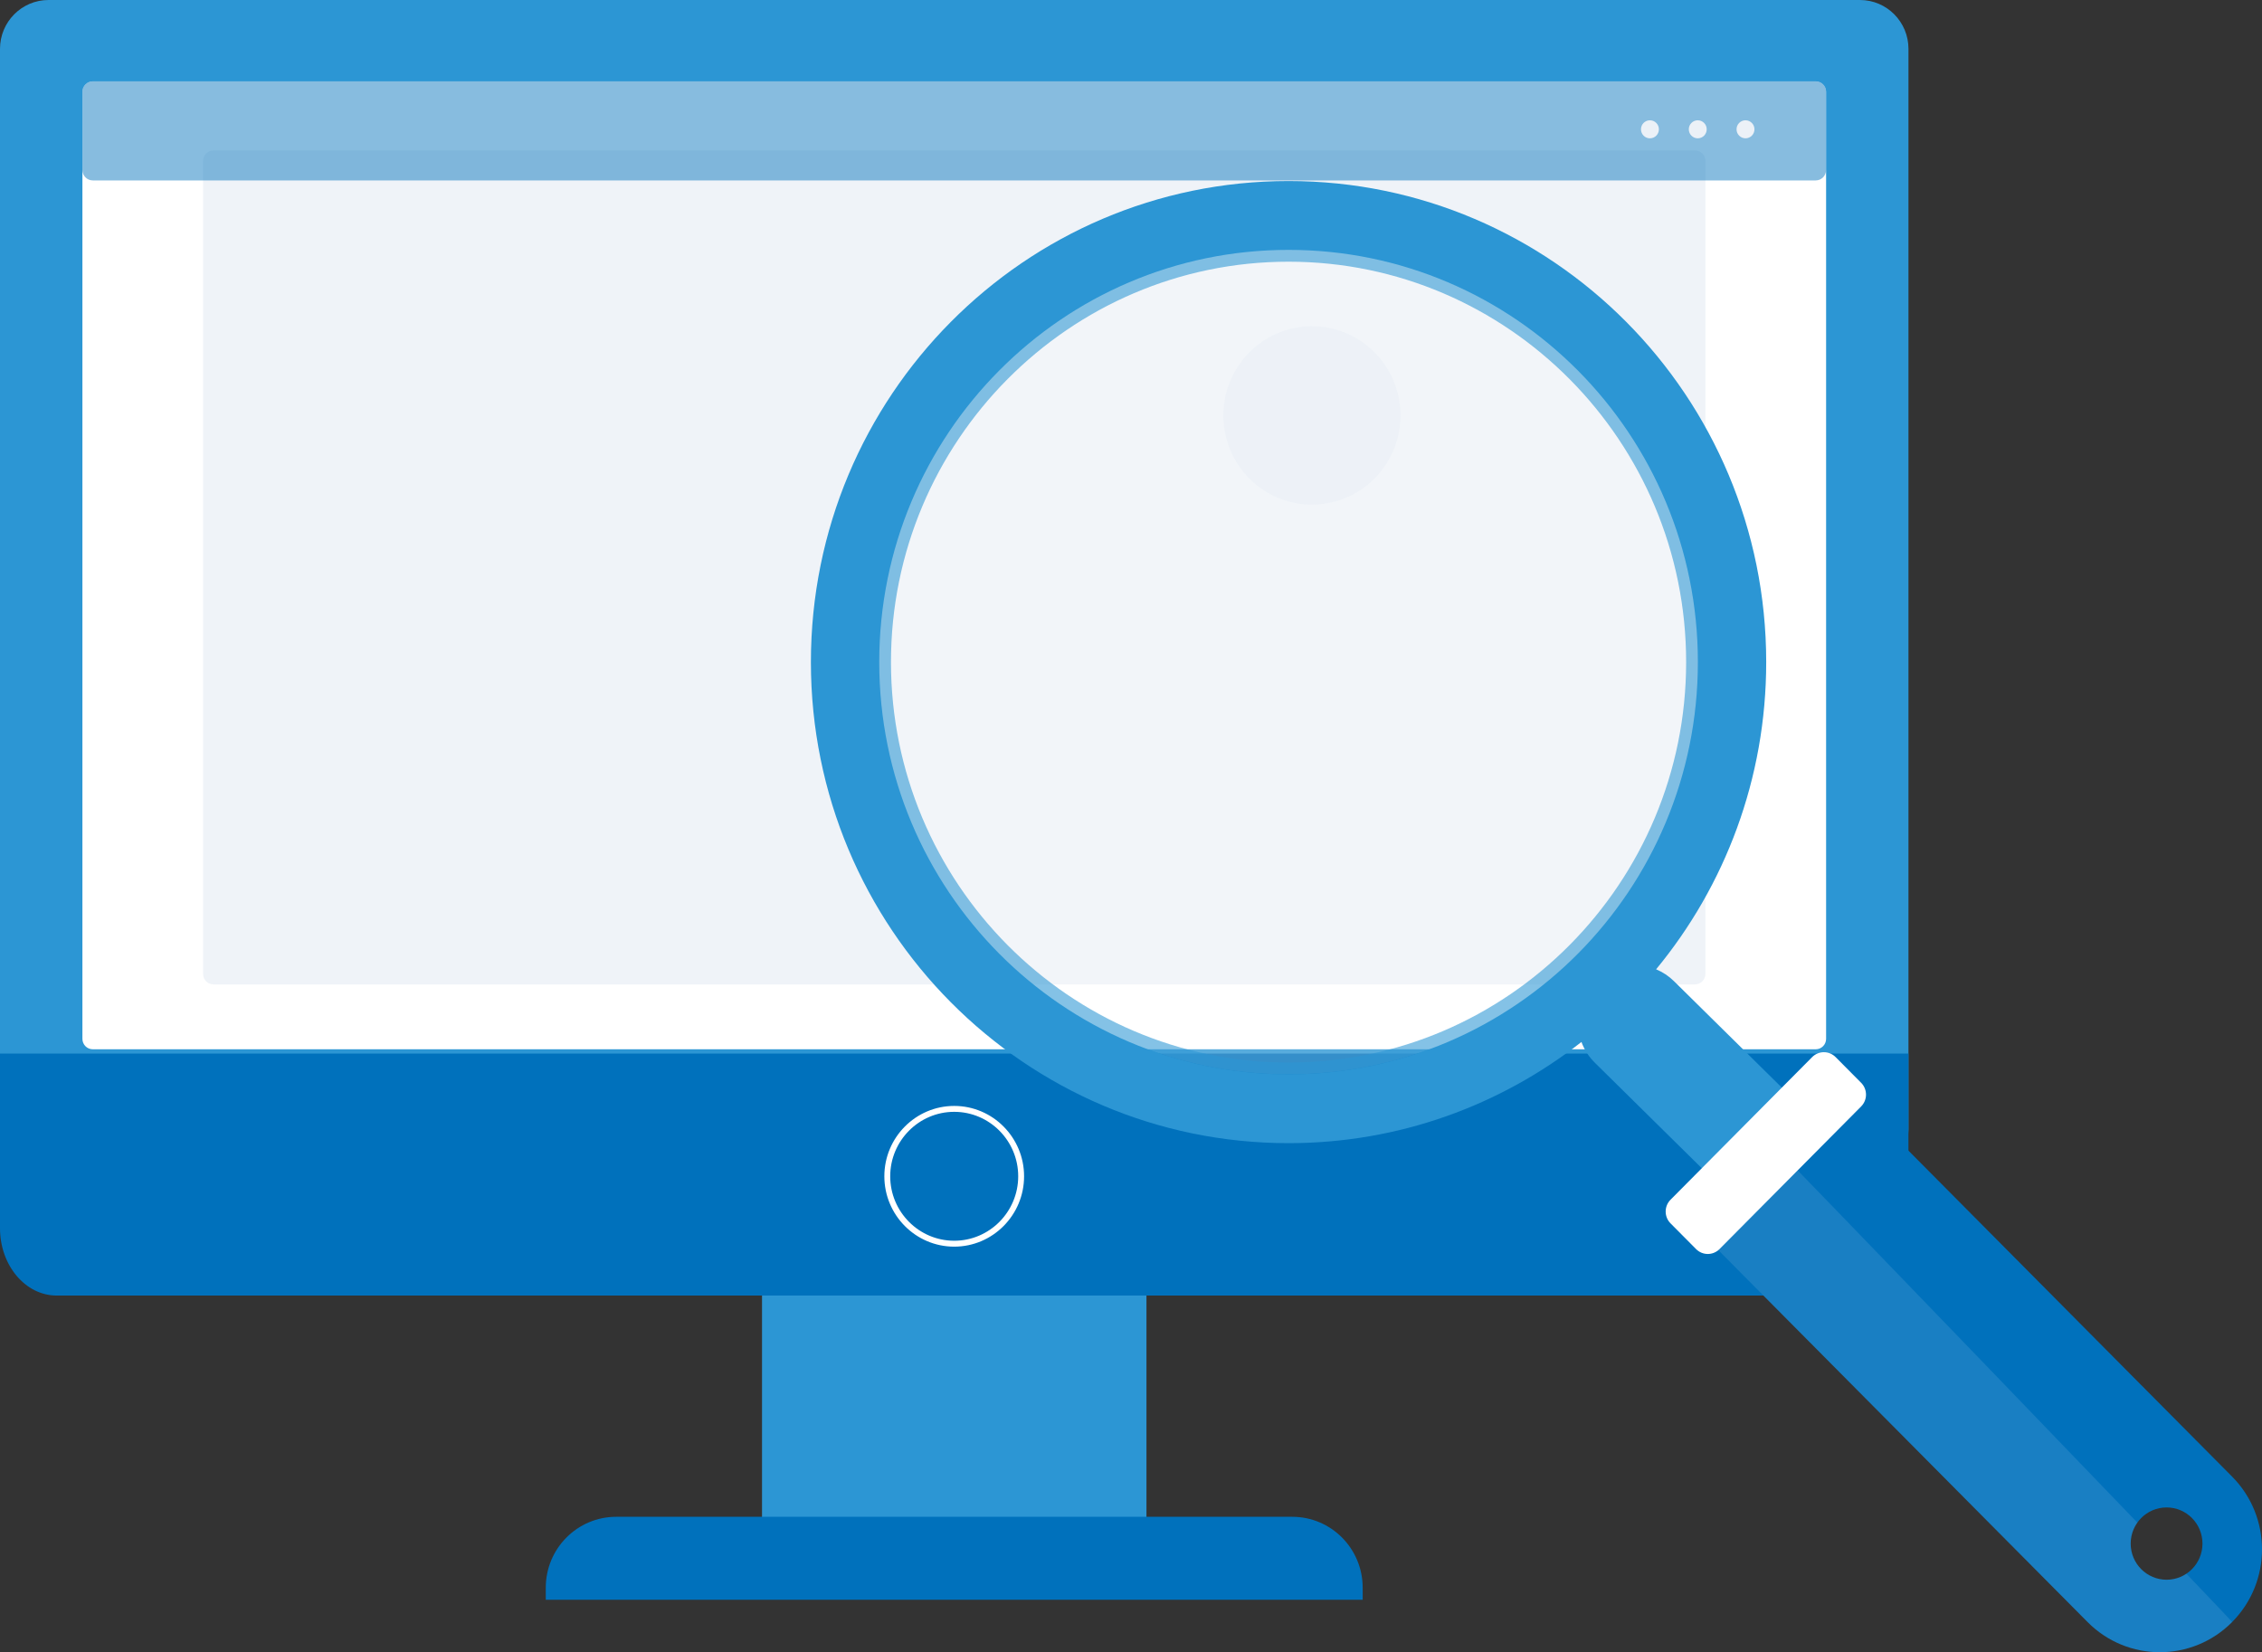 <svg width="141" height="103" viewBox="0 0 141 103" fill="none" xmlns="http://www.w3.org/2000/svg">
<rect x="0" y="0" width="141" height="103" fill="#333333" stroke="none"/>
<g id="Group 1437254128">
<g id="Group">
<g id="Group_2">
<path id="Vector" d="M71.464 79.041H47.5V96.713H71.464V79.041Z" fill="#2C96D4"/>
<path id="Vector_2" d="M115.939 73.438H3.024C1.354 73.438 0 72.074 0 70.392V3.046C0 1.364 1.354 0 3.024 0H115.938C117.609 0 118.963 1.364 118.963 3.046V70.392C118.963 72.074 117.609 73.438 115.939 73.438Z" fill="#2C96D4"/>
<path id="Vector_3" d="M115.426 80.766H3.537C1.583 80.766 0 78.885 0 76.567V65.68H118.962V76.567C118.962 78.885 117.379 80.766 115.426 80.766Z" fill="#0071BC"/>
<path id="Vector_4" d="M113.18 65.413H5.786C5.427 65.413 5.137 65.121 5.137 64.76V5.725C5.137 5.364 5.427 5.071 5.786 5.071H113.18C113.539 5.071 113.829 5.364 113.829 5.725V64.76C113.829 65.121 113.539 65.413 113.18 65.413Z" fill="white"/>
<path id="Vector_5" opacity="0.81" d="M105.656 61.369H13.309C12.951 61.369 12.66 61.077 12.66 60.716V10.035C12.66 9.674 12.951 9.381 13.309 9.381H105.656C106.014 9.381 106.305 9.674 106.305 10.035V60.716C106.305 61.077 106.014 61.369 105.656 61.369Z" fill="#ECF1F7"/>
<path id="Vector_6" d="M59.48 77.717C57.079 77.717 55.125 75.749 55.125 73.33C55.125 70.912 57.079 68.944 59.48 68.944C61.882 68.944 63.835 70.912 63.835 73.33C63.835 75.749 61.881 77.717 59.48 77.717ZM59.48 69.312C57.28 69.312 55.491 71.115 55.491 73.33C55.491 75.546 57.281 77.348 59.48 77.348C61.68 77.348 63.469 75.545 63.469 73.33C63.469 71.115 61.68 69.312 59.48 69.312Z" fill="white"/>
<path id="Vector_7" d="M84.943 99.73H34.02V98.981C34.02 96.538 35.986 94.558 38.41 94.558H80.551C82.976 94.558 84.942 96.538 84.942 98.981V99.73H84.943Z" fill="#0071BC"/>
<g id="Group_3">
<path id="Vector_8" opacity="0.47" d="M113.18 11.248H5.786C5.427 11.248 5.137 10.955 5.137 10.594V5.725C5.137 5.363 5.427 5.071 5.786 5.071H113.18C113.539 5.071 113.829 5.363 113.829 5.725V10.594C113.829 10.955 113.539 11.248 113.18 11.248Z" fill="#0071BC"/>
<path id="Vector_9" d="M103.406 8.061C103.406 8.372 103.156 8.623 102.847 8.623C102.539 8.623 102.289 8.372 102.289 8.061C102.289 7.75 102.539 7.499 102.847 7.499C103.156 7.499 103.406 7.751 103.406 8.061Z" fill="#ECF1F7"/>
<path id="Vector_10" d="M109.363 8.061C109.363 8.372 109.113 8.623 108.804 8.623C108.496 8.623 108.246 8.372 108.246 8.061C108.246 7.75 108.496 7.499 108.804 7.499C109.113 7.499 109.363 7.751 109.363 8.061Z" fill="#ECF1F7"/>
<path id="Vector_11" d="M105.828 8.623C106.136 8.623 106.386 8.372 106.386 8.061C106.386 7.75 106.136 7.499 105.828 7.499C105.52 7.499 105.27 7.75 105.27 8.061C105.27 8.372 105.52 8.623 105.828 8.623Z" fill="#ECF1F7"/>
</g>
</g>
</g>
<g id="Group_4">
<g id="Group_5">
<path id="Vector_12" opacity="0.21" d="M80.319 66.975C94.411 66.975 105.834 55.469 105.834 41.276C105.834 27.083 94.411 15.577 80.319 15.577C66.228 15.577 54.805 27.083 54.805 41.276C54.805 55.469 66.228 66.975 80.319 66.975Z" fill="white"/>
<path id="Vector_13" opacity="0.81" d="M82.992 31.321C85.965 30.645 87.831 27.67 87.161 24.675C86.49 21.68 83.537 19.8 80.563 20.476C77.59 21.151 75.723 24.126 76.394 27.121C77.064 30.116 80.018 31.996 82.992 31.321Z" fill="#ECF1F7"/>
</g>
<path id="Vector_14" opacity="0.58" d="M80.321 67.712C65.848 67.712 54.074 55.853 54.074 41.276C54.074 26.699 65.849 14.84 80.321 14.84C94.793 14.84 106.567 26.699 106.567 41.276C106.567 55.853 94.793 67.712 80.321 67.712ZM80.321 16.314C66.655 16.314 55.538 27.512 55.538 41.276C55.538 55.04 66.656 66.238 80.321 66.238C93.986 66.238 105.104 55.04 105.104 41.276C105.104 27.512 93.986 16.314 80.321 16.314Z" fill="#2C96D4"/>
<g id="Group_6">
<g id="Group_7">
<path id="Vector_15" d="M121.157 77.754L104.346 61.167C104.015 60.841 103.636 60.596 103.232 60.427C107.517 55.232 110.095 48.557 110.095 41.276C110.095 24.713 96.765 11.286 80.321 11.286C63.877 11.286 50.547 24.713 50.547 41.276C50.547 57.839 63.877 71.265 80.321 71.265C87.204 71.265 93.535 68.907 98.578 64.957C98.754 65.428 99.028 65.869 99.408 66.245L116.219 82.831C116.906 83.508 117.797 83.846 118.688 83.846C119.603 83.846 120.517 83.49 121.208 82.779C122.572 81.377 122.549 79.127 121.157 77.754ZM54.807 41.276C54.807 27.083 66.23 15.577 80.322 15.577C94.413 15.577 105.836 27.083 105.836 41.276C105.836 55.47 94.413 66.975 80.322 66.975C66.23 66.975 54.807 55.469 54.807 41.276Z" fill="#2C96D4"/>
</g>
</g>
<g id="Group_8">
<g id="Group_9">
<path id="Vector_16" d="M139.135 92.05L114.674 67.412C114.065 66.799 105.034 75.844 105.669 76.483L130.13 101.121C132.617 103.626 136.649 103.626 139.135 101.121C141.622 98.616 141.622 94.555 139.135 92.05ZM137.289 96.228C137.289 97.473 136.288 98.481 135.052 98.481C133.816 98.481 132.814 97.473 132.814 96.228C132.814 94.983 133.816 93.975 135.052 93.975C136.287 93.974 137.289 94.983 137.289 96.228Z" fill="#0071BC"/>
</g>
<g id="Group_10" opacity="0.1">
<path id="Vector_17" d="M136.287 98.106C135.933 98.343 135.508 98.481 135.052 98.481C133.816 98.481 132.814 97.473 132.814 96.228C132.814 95.74 132.97 95.29 133.232 94.921C127.648 89.108 119.407 80.564 114.436 75.419C111.868 72.762 110.174 71.012 110.17 71.015C107.75 73.401 105.33 76.142 105.669 76.483L130.13 101.121C132.616 103.626 136.649 103.626 139.135 101.121C139.148 101.108 138.054 99.954 136.287 98.106Z" fill="white"/>
</g>
<path id="Vector_18" d="M116.014 68.975L107.184 77.868C106.781 78.275 106.127 78.275 105.723 77.868L104.131 76.264C103.727 75.858 103.727 75.199 104.131 74.792L112.96 65.899C113.364 65.493 114.018 65.493 114.421 65.899L116.014 67.503C116.417 67.91 116.417 68.569 116.014 68.975Z" fill="white"/>
</g>
</g>
</g>
</svg>
